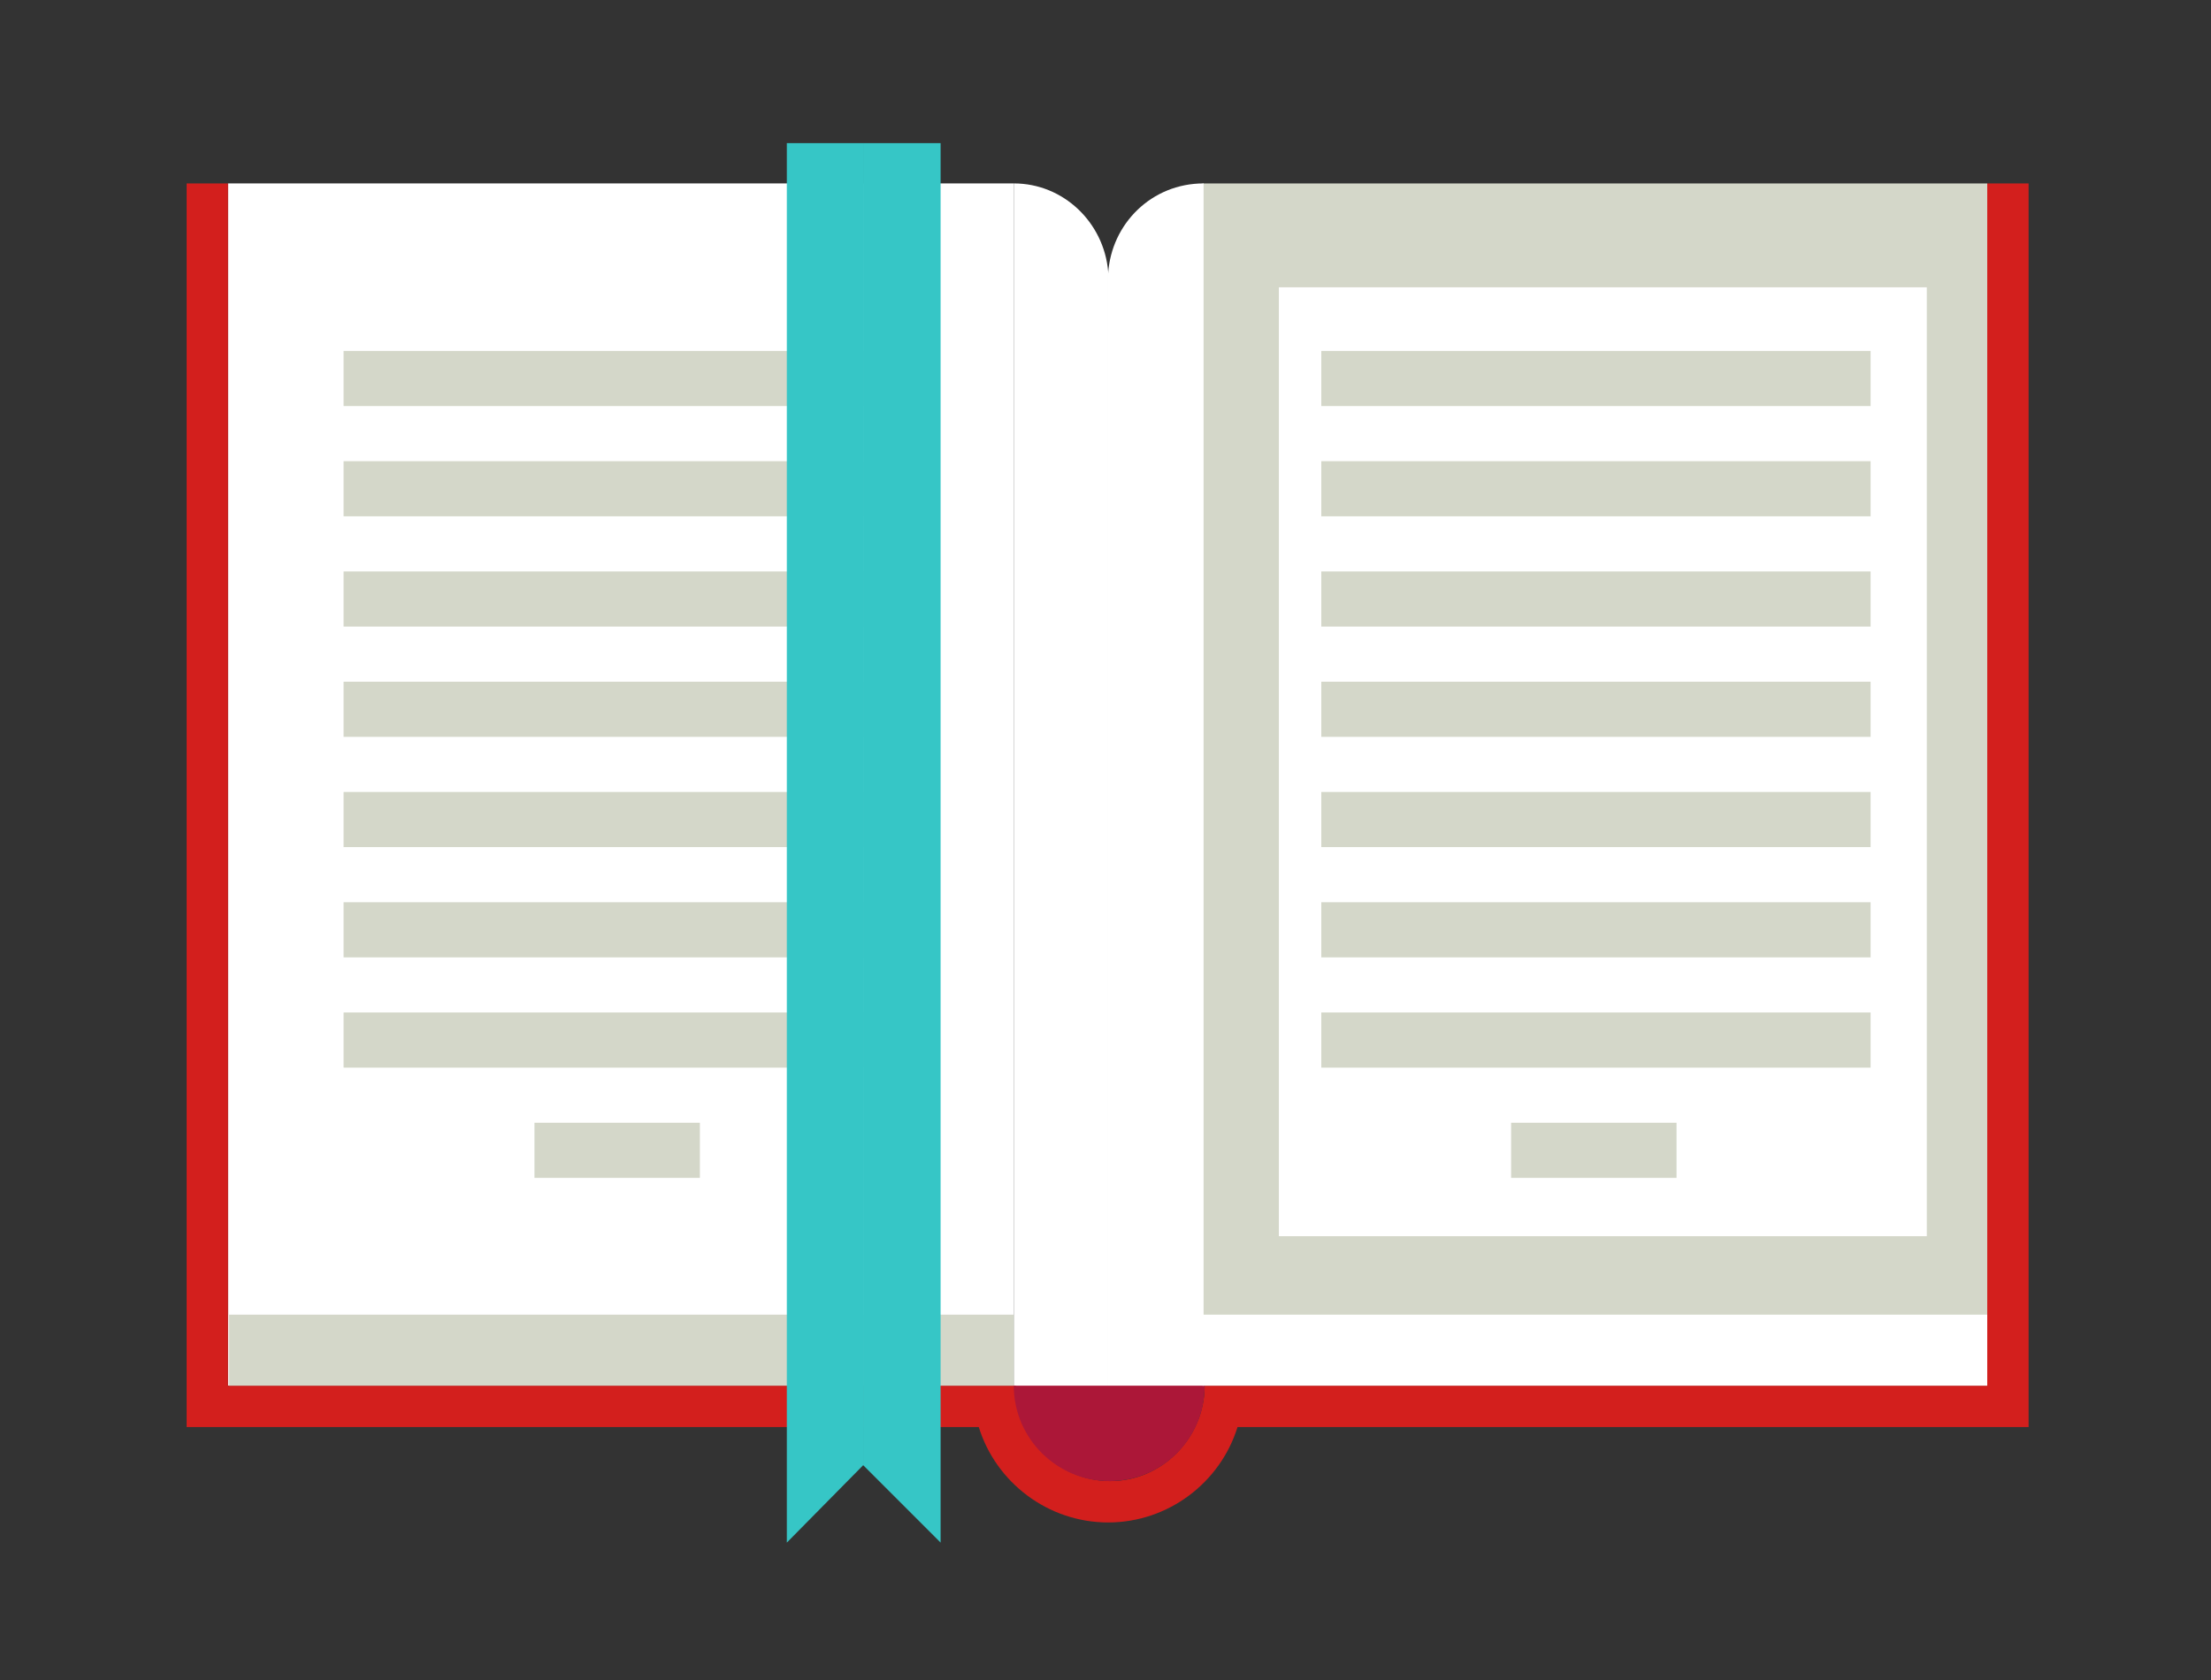 <?xml version="1.0" encoding="utf-8"?>
<!-- Generator: Adobe Illustrator 24.3.0, SVG Export Plug-In . SVG Version: 6.00 Build 0)  -->
<svg version="1.1" id="Capa_1" xmlns="http://www.w3.org/2000/svg" xmlns:xlink="http://www.w3.org/1999/xlink" x="0px" y="0px"
	 viewBox="0 0 208.5 158.5" style="enable-background:new 0 0 208.5 158.5;" xml:space="preserve">
<rect x="0" y="0" width="208.5" height="158.5" fill="#333333" stroke="none"/>
<style type="text/css">
	.st0{fill:#FFFFFF;}
	.st1{fill:#D4D7C9;}
	.st2{fill:#D31F1D;}
	.st3{fill:#AC1738;}
	.st4{fill:#36C6C6;}
</style>
<g>
	<g>
		<g>
			<path class="st0" d="M104.5,25.6c-0.4-4.6-4.2-8.3-8.9-8.3v113.4c0,4.9,4,8.9,8.9,8.9V26.2V25.6z"/>
			<rect x="21.5" y="17.3" class="st0" width="74.1" height="113.4"/>
			<path class="st1" d="M113.4,17.3v114.2c0-0.3,0.1-0.5,0.1-0.8h73.9V17.3H113.4z"/>
			<path class="st0" d="M104.5,25.8c0,0.1,0,0.3,0,0.4c0,0.1,0,0.3,0,0.4c0-0.1,0-0.3,0-0.4v113.4c0,0,0.1,0,0.1,0
				c4.7,0,8.5-3.6,8.9-8.1V17.3C108.6,17.3,104.8,21.1,104.5,25.8z"/>
		</g>
		<g>
			<path class="st2" d="M187.5,130.7h-73.9c0,4.9-4,9-8.9,9s-8.9-4-8.9-9H21.5V17.3h-3.9v113.4v3.9h3.9h70.8c1.6,5.2,6.5,9,12.2,9
				s10.6-3.8,12.2-9h70.7h3.9v-3.9V17.3h-3.9V130.7z"/>
		</g>
		<g>
			<path class="st3" d="M104.6,139.7c5,0,9-4,9-9h-18C95.6,135.7,99.7,139.7,104.6,139.7z"/>
		</g>
		<rect x="27.6" y="27.1" class="st0" width="61.1" height="89.5"/>
		<rect x="120.6" y="27.1" class="st0" width="61.1" height="89.5"/>
		<rect x="32.4" y="33.1" class="st1" width="51.8" height="5.2"/>
		<rect x="32.4" y="43.5" class="st1" width="51.8" height="5.2"/>
		<rect x="32.4" y="53.9" class="st1" width="51.8" height="5.2"/>
		<rect x="32.4" y="64.3" class="st1" width="51.8" height="5.2"/>
		<rect x="32.4" y="74.7" class="st1" width="51.8" height="5.2"/>
		<rect x="32.4" y="85.1" class="st1" width="51.8" height="5.2"/>
		<rect x="32.4" y="95.5" class="st1" width="51.8" height="5.2"/>
		<rect x="50.4" y="105.9" class="st1" width="15.6" height="5.2"/>
		<rect x="124.6" y="33.1" class="st1" width="51.8" height="5.2"/>
		<rect x="124.6" y="43.5" class="st1" width="51.8" height="5.2"/>
		<rect x="124.6" y="53.9" class="st1" width="51.8" height="5.2"/>
		<rect x="124.6" y="64.3" class="st1" width="51.8" height="5.2"/>
		<rect x="124.6" y="74.7" class="st1" width="51.8" height="5.2"/>
		<rect x="124.6" y="85.1" class="st1" width="51.8" height="5.2"/>
		<rect x="124.6" y="95.5" class="st1" width="51.8" height="5.2"/>
		<rect x="142.5" y="105.9" class="st1" width="15.6" height="5.2"/>
	</g>
	<rect x="113.4" y="124" class="st0" width="74" height="6.7"/>
	<rect x="21.6" y="124" class="st1" width="74" height="6.7"/>
	<g>
		<polygon class="st4" points="74.2,13.5 74.2,145.5 81.4,138.2 81.4,13.5 		"/>
		<polygon class="st4" points="81.4,13.5 81.4,138.2 88.7,145.5 88.7,13.5 		"/>
	</g>
</g>
</svg>
